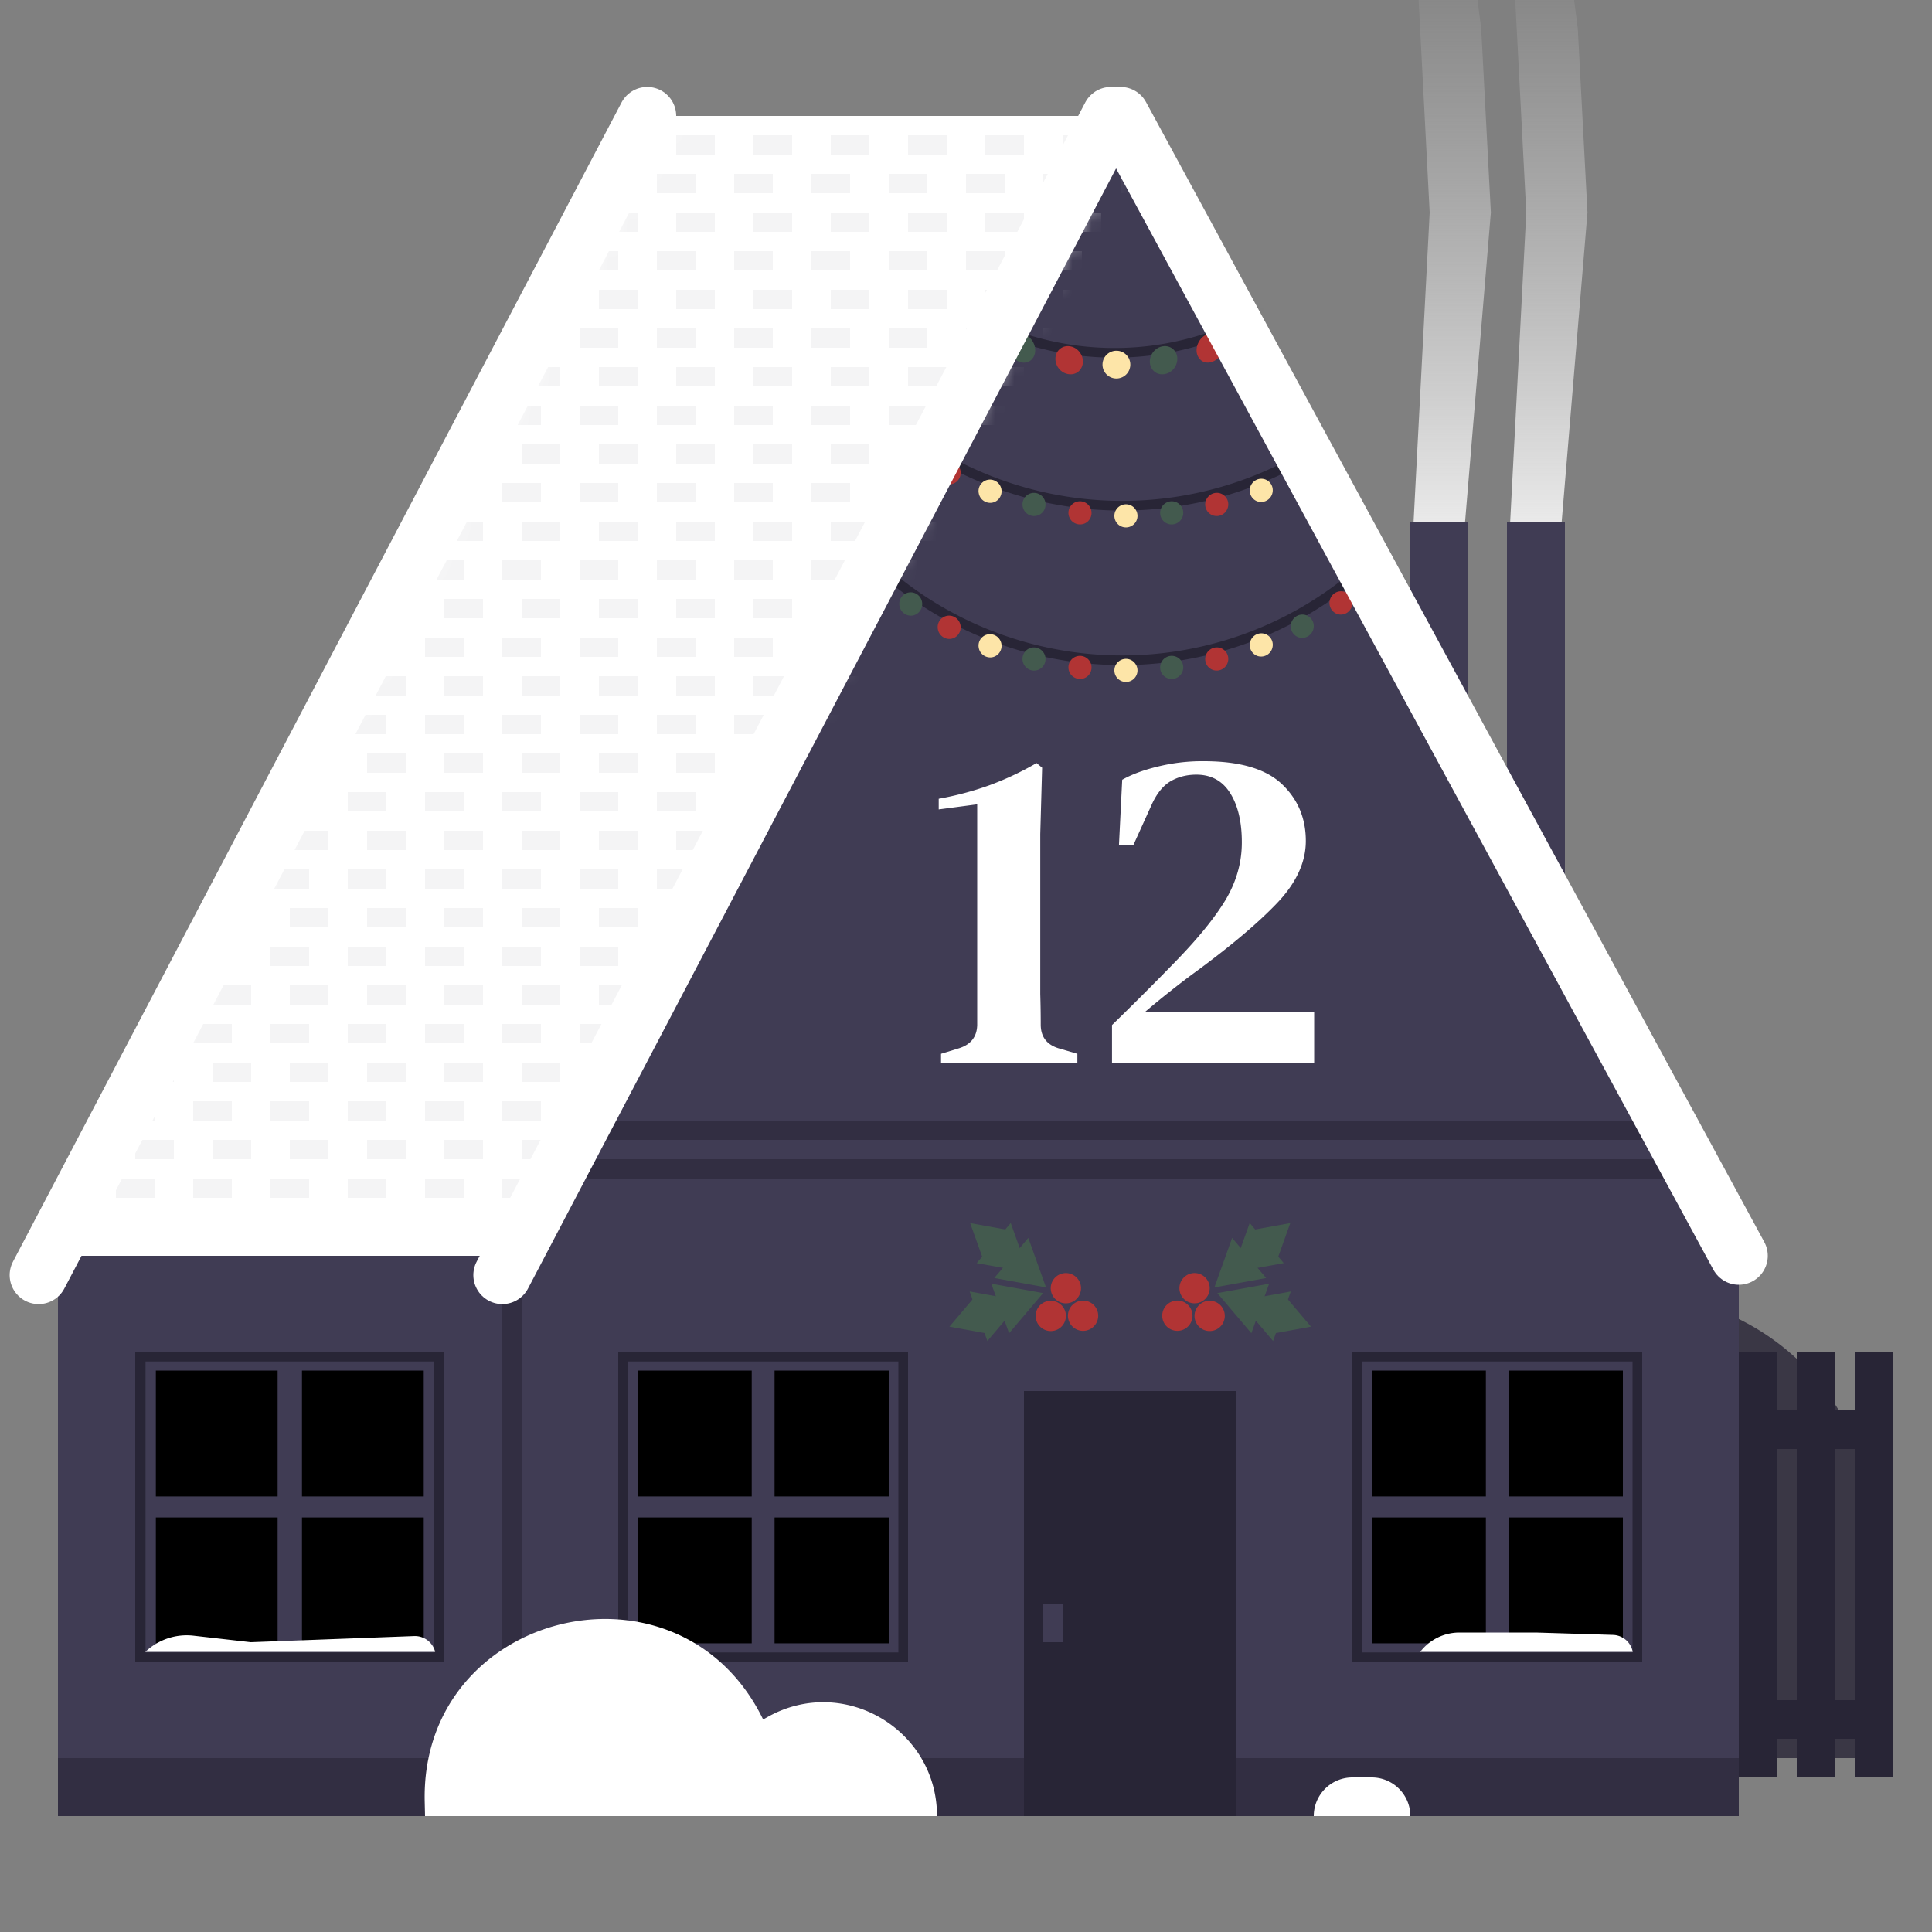 <svg xmlns="http://www.w3.org/2000/svg" xmlns:xlink="http://www.w3.org/1999/xlink" width="100" height="100" fill="none" viewBox="0 0 100 100">
    <rect x="0" y="0" width="100" height="100" fill="#808080" stroke="none"/>
    <defs>
        <path id="12reuse-0" fill="#282536" fill-opacity=".8" d="M97 79.5C97 72.596 91.404 67 84.5 67S72 72.596 72 79.5V91h25V79.5Z"/>
        <path id="12reuse-1" fill="#403C54" d="m58 5 32 61H27L58 5Z"/>
    </defs>
    <g clip-path="url(#12clip0_58_271)">
        <use xlink:href="#12reuse-0" fill-opacity=".8"/>
        <mask id="12mask0_58_271" width="25" height="24" x="72" y="67" maskUnits="userSpaceOnUse" style="mask-type:alpha">
            <use xlink:href="#12reuse-0"/>
        </mask>
        <path fill="#282536" d="M83 70h-2v22h2zM86 70h-2v22h2zM89 70h-2v22h2zM92 70h-2v22h2zM95 70h-2v22h2z"/>
        <path fill="#282536" d="M81 88v2h17v-2zM81 73v2h17v-2z"/>
        <path fill="#282536" d="M98 70h-2v22h2z"/>
        <path fill="#403C54" d="M81 27h-3v22h3zM76 27h-3v22h3z"/>
        <path fill="url(#12paint0_linear_58_271)" d="M80.833-5h-2.666L79 11l-.833 16h2.666l.667-8 .667-8-.5-9.524L80.833-5Z"/>
        <path fill="url(#12paint1_linear_58_271)" d="M75.833-5h-2.666L74 11l-.833 16h2.666l.667-8 .667-8-.5-9.524L75.833-5Z"/>
        <path fill="#403C54" d="M3 64h87v30H3z"/>
        <use xlink:href="#12reuse-1"/>
        <mask id="12mask1_58_271" width="63" height="61" x="27" y="5" maskUnits="userSpaceOnUse" style="mask-type:alpha">
            <use xlink:href="#12reuse-1"/>
        </mask>
        <g mask="url(#12mask1_58_271)">
            <path stroke="#282536" stroke-width=".5" d="m44 28 1.608 1.43a18.77 18.77 0 0 0 26.251-1.277L72 28"/>
            <path fill="#FDE5A8" d="M58.809 34.975a.598.598 0 1 1-.532-.873c.448 0 .738.475.532.873Z"/>
            <path fill="#435A4E" d="M61.207 34.751a.598.598 0 0 1-1.053.135.601.601 0 0 1 .42-.935.596.596 0 0 1 .633.8Z"/>
            <path fill="#B13434" d="M55.34 34.751c.169.455.779.533 1.053.135a.601.601 0 0 0-.42-.935.596.596 0 0 0-.633.8ZM63.557 34.251a.598.598 0 0 1-1.031.253.603.603 0 0 1 .316-.978.593.593 0 0 1 .715.725Z"/>
            <path fill="#435A4E" d="M52.942 34.252a.598.598 0 0 0 1.03.254.603.603 0 0 0-.314-.978.593.593 0 0 0-.716.724Z"/>
            <path fill="#FDE5A8" d="M65.873 33.45c-.06.483-.633.703-.99.381a.606.606 0 0 1 .191-1.011.591.591 0 0 1 .799.63ZM50.656 33.503c.066.481.642.694.995.367a.605.605 0 0 0-.206-1.009.592.592 0 0 0-.79.642Z"/>
            <path fill="#435A4E" d="M68 32.413c-.006.486-.548.771-.939.494a.607.607 0 0 1 .075-1.03.59.59 0 0 1 .864.536Z"/>
            <path fill="#B13434" d="M48.535 32.468c.006.486.548.771.939.494a.608.608 0 0 0-.075-1.03.59.59 0 0 0-.864.536ZM69.997 31.143c.046.484-.46.826-.878.593a.609.609 0 0 1-.038-1.032.589.589 0 0 1 .916.44Z"/>
            <path fill="#435A4E" d="M46.55 31.199c-.046.483.46.825.879.592a.609.609 0 0 0 .037-1.032.589.589 0 0 0-.916.44Z"/>
            <path stroke="#282536" stroke-width=".5" d="m44 20 1.608 1.43a18.77 18.77 0 0 0 26.251-1.277L72 20"/>
            <path fill="#FDE5A8" d="M58.809 26.975a.598.598 0 1 1-.532-.873c.448 0 .738.475.532.873Z"/>
            <path fill="#435A4E" d="M61.207 26.751a.598.598 0 0 1-1.053.135.601.601 0 0 1 .42-.935.596.596 0 0 1 .633.8Z"/>
            <path fill="#B13434" d="M55.34 26.751c.169.455.779.533 1.053.135a.601.601 0 0 0-.42-.935.596.596 0 0 0-.633.8ZM63.557 26.251a.598.598 0 0 1-1.031.253.603.603 0 0 1 .316-.978.593.593 0 0 1 .715.725Z"/>
            <path fill="#435A4E" d="M52.942 26.252a.598.598 0 0 0 1.03.254.603.603 0 0 0-.314-.978.593.593 0 0 0-.716.724Z"/>
            <path fill="#FDE5A8" d="M65.873 25.45c-.06.483-.633.703-.99.381a.606.606 0 0 1 .191-1.011.591.591 0 0 1 .799.63ZM50.656 25.503c.066.482.642.694.995.367a.605.605 0 0 0-.206-1.009.592.592 0 0 0-.79.642Z"/>
            <path fill="#435A4E" d="M68 24.413c-.006.486-.548.771-.939.494a.607.607 0 0 1 .075-1.03.59.59 0 0 1 .864.536Z"/>
            <path fill="#B13434" d="M48.535 24.468c.006.486.548.771.939.494a.608.608 0 0 0-.075-1.03.59.59 0 0 0-.864.536ZM69.997 23.143c.046.484-.46.826-.878.593a.609.609 0 0 1-.038-1.032.589.589 0 0 1 .916.44Z"/>
            <path fill="#435A4E" d="M46.55 23.199c-.046.483.46.825.879.592a.609.609 0 0 0 .037-1.032.589.589 0 0 0-.916.44Z"/>
            <path stroke="#282536" stroke-width=".5" d="m43 9 2.59 3.337A15.319 15.319 0 0 0 70.6 11.19L72 9"/>
            <path fill="#FDE5A8" d="M58.463 19.112a.719.719 0 1 1-.677-.958.717.717 0 0 1 .677.958Z"/>
            <path fill="#435A4E" d="M60.914 18.767c-.172.672-1.053.835-1.333.247-.208-.438.093-.997.585-1.088.492-.09.876.341.748.84Z"/>
            <path fill="#B13434" d="M54.652 18.767c.173.672 1.053.835 1.333.247.208-.438-.092-.997-.585-1.088-.492-.09-.876.341-.748.84ZM63.315 18.034c-.122.7-.962.998-1.286.456-.245-.411.005-1.031.485-1.2.48-.17.894.214.801.744Z"/>
            <path fill="#435A4E" d="M52.202 18.035c.121.701.96 1 1.285.459.246-.41-.004-1.031-.484-1.202-.48-.171-.893.213-.801.743Z"/>
            <path fill="#FDE5A8" d="M65.68 16.878c-.063.724-.833 1.154-1.204.67-.29-.377-.107-1.064.35-1.318.458-.255.902.082.853.648ZM49.864 16.95c.07.723.849 1.138 1.214.648.285-.381.094-1.06-.367-1.306-.46-.246-.9.097-.847.658Z"/>
            <path fill="#435A4E" d="M67.859 15.386c-.006.735-.696 1.26-1.104.84-.332-.34-.223-1.083.207-1.41.43-.327.901-.027.897.57Z"/>
            <path fill="#B13434" d="M47.695 15.47c.006.734.696 1.259 1.104.84.332-.342.223-1.084-.207-1.411-.43-.327-.902-.027-.897.57ZM69.915 13.557c.048.733-.556 1.324-.994.971-.372-.3-.343-1.084.056-1.473.397-.388.897-.121.938.502Z"/>
            <path fill="#435A4E" d="M45.652 13.64c-.049.733.556 1.324.993.971.373-.3.343-1.084-.055-1.473-.398-.388-.897-.121-.938.502Z"/>
        </g>
        <path stroke="#282536" stroke-opacity=".6" d="M29 60.5h58M29 58.5h58"/>
        <path fill="#fff" d="M48.708 55v-.456l.936-.288c.608-.192.92-.592.936-1.2V41.632l-1.992.264v-.552c.896-.16 1.768-.392 2.616-.696a15.6 15.6 0 0 0 2.448-1.152l.288.24-.096 3.432v8.28c.016.544.024 1.072.024 1.584 0 .624.304 1.032.912 1.224l.984.288V55h-7.056Zm9.209-11.256.168-3.384c.48-.272 1.08-.496 1.8-.672a9.591 9.591 0 0 1 2.424-.288c1.856 0 3.2.392 4.032 1.176.832.784 1.248 1.768 1.248 2.952 0 1.104-.496 2.176-1.488 3.216s-2.416 2.24-4.272 3.6c-.352.256-.76.568-1.224.936-.448.352-.888.712-1.32 1.08h8.736V55H57.557v-1.944a159.097 159.097 0 0 0 3.288-3.288c1.168-1.2 2.032-2.264 2.592-3.192.56-.944.84-1.936.84-2.976 0-1.056-.2-1.904-.6-2.544-.4-.64-.984-.96-1.752-.96-.512 0-.968.12-1.368.36-.384.24-.704.648-.96 1.224l-.936 2.064h-.744ZM26.207 65H3L34.784 6H59L26.207 65Z"/>
        <mask id="12mask2_58_271" width="56" height="59" x="3" y="6" maskUnits="userSpaceOnUse" style="mask-type:alpha">
            <path fill="#fff" d="M26.207 65H3L34.784 6H59L26.207 65Z"/>
        </mask>
        <g stroke="#F4F4F5" stroke-dasharray="2 2" mask="url(#12mask2_58_271)">
            <path d="M14 33.5h49M2 61.5h54M14 29.5h49M2 57.5h54M14 25.5h49M2 53.5h54M14 21.5h49M2 49.5h54M14 17.5h49M2 45.5h54M14 13.5h49M2 41.5h54M14 9.5h49M2 37.5h54M15 31.5h49M3 59.5h54M15 27.5h49M3 55.5h54M15 23.5h49M3 51.5h54M15 19.5h49M3 47.5h54M15 15.5h49M3 43.5h54M15 11.5h49M3 39.5h54M15 7.5h49M3 35.5h54"/>
        </g>
        <path stroke="#282536" stroke-opacity=".6" d="M26.5 67v27"/>
        <path stroke="#fff" stroke-linecap="round" stroke-width="3" d="M57.5 6 26 66M33.5 6 2 66M58 6l32 59"/>
        <path fill="#282536" d="M53 72h11v22H53zM32 70h15v16H32z"/>
        <path fill="#403C54" d="M32.5 70.47h14v15.06h-14V70.47Z"/>
        <path fill="currentColor" d="M33 70.941h5.909v6.516H33zM40.091 70.941H46v6.516h-5.909zM40.091 78.543H46v6.516h-5.909zM33 78.543h5.909v6.516H33z"/>
        <path fill="#282536" d="M7 70h16v16H7z"/>
        <path fill="#403C54" d="M7.533 70.47h14.934v15.06H7.533V70.47Z"/>
        <path fill="currentColor" d="M8.067 70.941h6.303v6.516H8.067zM15.63 70.941h6.303v6.516H15.63zM15.63 78.543h6.303v6.516H15.63zM8.067 78.543h6.303v6.516H8.067z"/>
        <path fill="#282536" d="M70 70h15v16H70z"/>
        <path fill="#403C54" d="M70.5 70.47h14v15.06h-14V70.47Z"/>
        <path fill="currentColor" d="M71 70.941h5.909v6.516H71zM78.091 70.941H84v6.516h-5.909zM78.091 78.543H84v6.516h-5.909zM71 78.543h5.909v6.516H71z"/>
        <path fill="#435A4E" d="m54.143 66.638-2.68-.487 1.762-2.077.918 2.564Z"/>
        <path fill="#435A4E" d="m53.233 65.866-2.68-.487 1.762-2.076.918 2.563Z"/>
        <path fill="#435A4E" d="m50.215 63.307.728 2.033 1.397-1.647-2.125-.386ZM53.99 66.932l-1.76 2.076-.919-2.563 2.68.487Z"/>
        <path fill="#435A4E" d="m52.868 67.334-1.762 2.076-.917-2.563 2.679.487Z"/>
        <path fill="#435A4E" d="m49.142 68.668 2.125.386-.728-2.033-1.397 1.647Z"/>
        <circle cx="54.388" cy="68.112" r=".784" fill="#B13434" transform="rotate(-13.018 54.388 68.112)"/>
        <circle cx="55.169" cy="66.678" r=".784" fill="#B13434" transform="rotate(-13.018 55.17 66.678)"/>
        <circle cx="56.059" cy="68.102" r=".784" fill="#B13434" transform="rotate(-13.018 56.06 68.102)"/>
        <path fill="#435A4E" d="m62.857 66.638 2.68-.487-1.762-2.077-.918 2.564Z"/>
        <path fill="#435A4E" d="m63.767 65.866 2.68-.487-1.762-2.076-.918 2.563Z"/>
        <path fill="#435A4E" d="m66.785 63.307-.728 2.033-1.397-1.647 2.125-.386ZM63.01 66.932l1.76 2.076.919-2.563-2.68.487Z"/>
        <path fill="#435A4E" d="m64.132 67.334 1.762 2.076.917-2.563-2.679.487Z"/>
        <path fill="#435A4E" d="m67.858 68.668-2.125.386.728-2.033 1.397 1.647Z"/>
        <circle r=".784" fill="#B13434" transform="scale(-1 1) rotate(-13.018 267.179 308.44)"/>
        <circle r=".784" fill="#B13434" transform="scale(-1 1) rotate(-13.018 261.285 304.297)"/>
        <circle r=".784" fill="#B13434" transform="scale(-1 1) rotate(-13.018 267.97 301.11)"/>
        <path fill="#282536" fill-opacity=".6" d="M90 91H3v3h87z"/>
        <path fill="#403C54" d="M54 83h1v2h-1z"/>
        <path fill="#fff" d="M21.983 93.253C21.753 83.35 35.164 80.094 39.5 89l.258-.144C43.68 86.678 48.5 89.513 48.5 94H22l-.017-.747ZM73 94a2 2 0 0 0-2-2h-1a2 2 0 0 0-2 2h5ZM73.51 85.5c.484-.63 1.235-1 2.03-1h3.96l3.988.123c.504.016.93.38 1.021.877h-11ZM7.525 85.5a3.1 3.1 0 0 1 2.489-.837l2.965.337 8.455-.317c.51-.02.965.321 1.09.817h-15Z"/>
    </g>
    <defs>
        <linearGradient id="12paint0_linear_58_271" x1="79.167" x2="79.167" y1="-3.095" y2="35.533" gradientUnits="userSpaceOnUse">
            <stop stop-color="#D9D9D9" stop-opacity="0"/>
            <stop offset=".849" stop-color="#F5F5F5"/>
        </linearGradient>
        <linearGradient id="12paint1_linear_58_271" x1="74.167" x2="74.167" y1="-3.095" y2="35.533" gradientUnits="userSpaceOnUse">
            <stop stop-color="#D9D9D9" stop-opacity="0"/>
            <stop offset=".849" stop-color="#F5F5F5"/>
        </linearGradient>
        <clipPath id="12clip0_58_271">
            <path fill="#fff" d="M0 0h100v100H0z"/>
        </clipPath>
    </defs>
</svg>